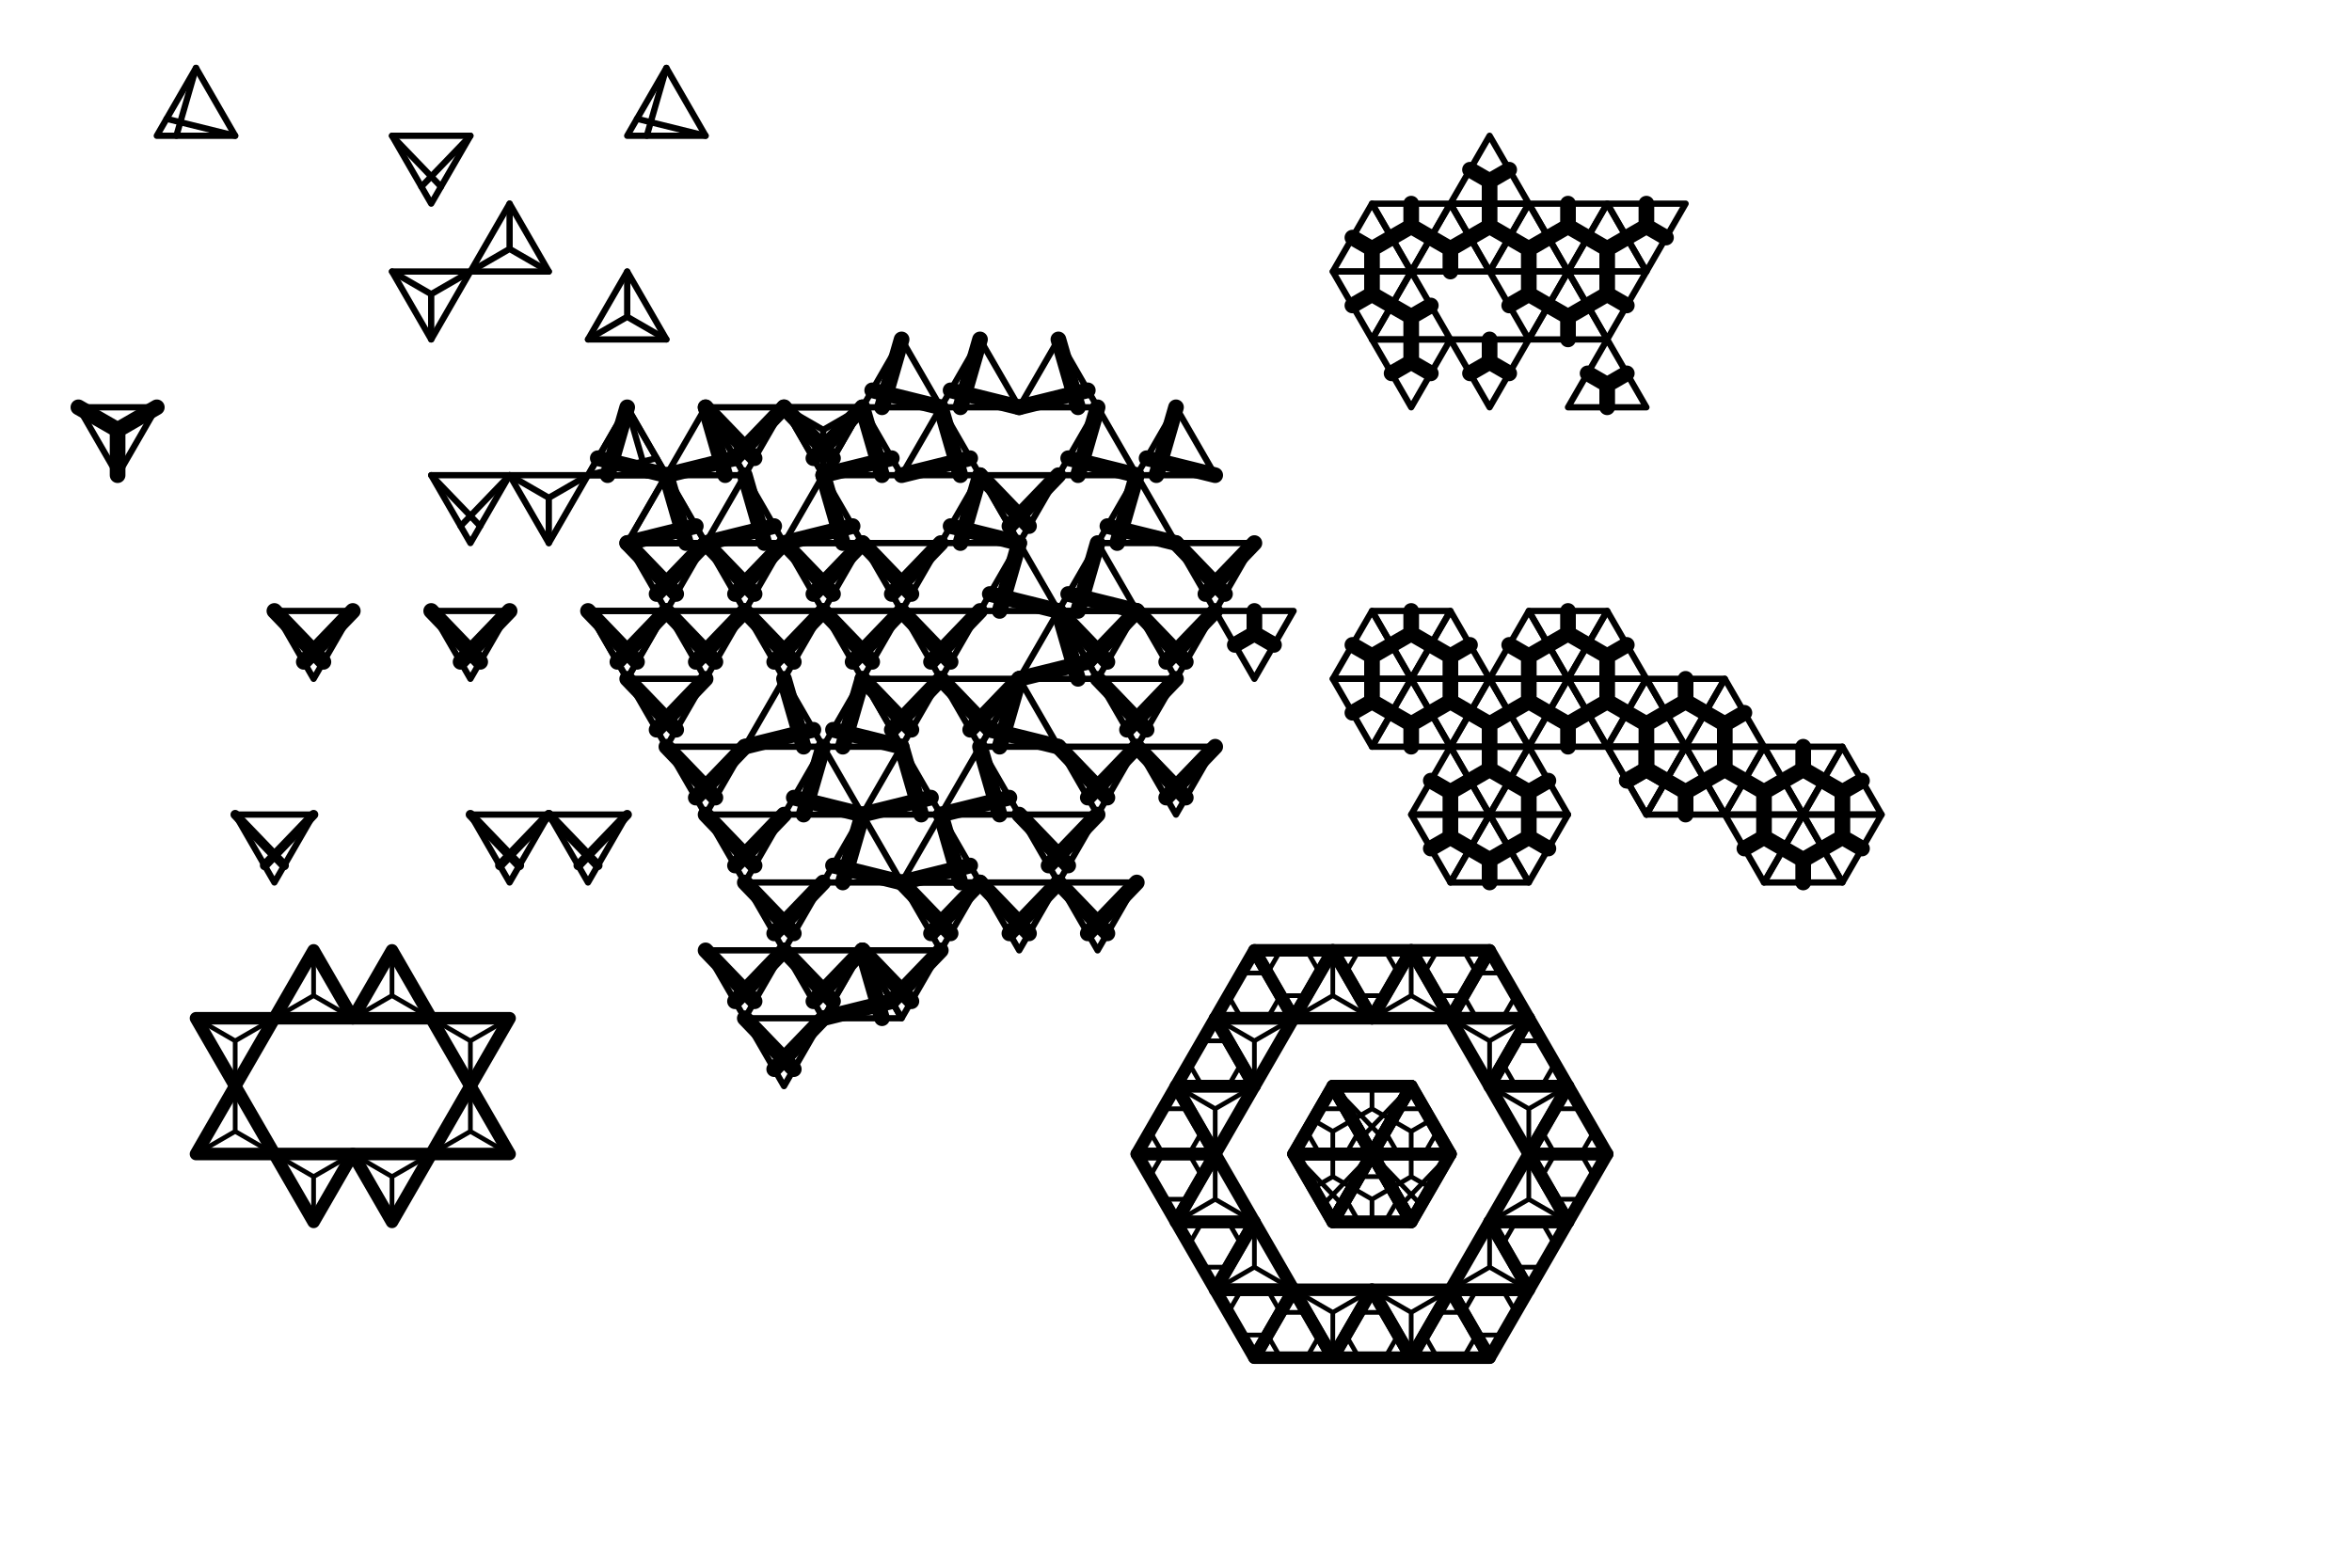 <svg xmlns="http://www.w3.org/2000/svg" version="1.1" xmlns:xlink="http://www.w3.org/1999/xlink" xmlns:svgjs="http://svgjs.com/svgjs" width="1500" height="1000" class="svg_pane" data-attrTriangle="{&quot;fill&quot;:&quot;none&quot;,&quot;stroke&quot;:&quot;black&quot;,&quot;stroke-width&quot;:8,&quot;stroke-linecap&quot;:&quot;round&quot;,&quot;stroke-linejoin&quot;:&quot;round&quot;}" data-attrPattern="{&quot;fill&quot;:&quot;none&quot;,&quot;stroke&quot;:&quot;black&quot;,&quot;stroke-width&quot;:3,&quot;stroke-linecap&quot;:&quot;round&quot;,&quot;stroke-linejoin&quot;:&quot;round&quot;}"><polyline points="250,173.205 300,173.205 275,216.506 250,173.205" fill="none" stroke="black" stroke-width="4" stroke-linecap="round" stroke-linejoin="round"></polyline><polyline points="250,173.205 275,187.639 300,173.205 275,187.639 275,216.506" fill="none" stroke="black" stroke-width="4" stroke-linecap="round" stroke-linejoin="round"></polyline><polyline points="500,259.808 550,259.808 525,303.109 500,259.808" fill="none" stroke="black" stroke-width="4" stroke-linecap="round" stroke-linejoin="round"></polyline><polyline points="500,259.808 525,274.241 550,259.808 525,274.241 525,303.109" fill="none" stroke="black" stroke-width="4" stroke-linecap="round" stroke-linejoin="round"></polyline><polyline points="325,129.904 350,173.205 300,173.205 325,129.904" fill="none" stroke="black" stroke-width="4" stroke-linecap="round" stroke-linejoin="round"></polyline><polyline points="325,129.904 325,158.771 350,173.205 325,158.771 300,173.205" fill="none" stroke="black" stroke-width="4" stroke-linecap="round" stroke-linejoin="round"></polyline><polyline points="400,173.205 425,216.506 375,216.506 400,173.205" fill="none" stroke="black" stroke-width="4" stroke-linecap="round" stroke-linejoin="round"></polyline><polyline points="400,173.205 400,202.073 425,216.506 400,202.073 375,216.506" fill="none" stroke="black" stroke-width="4" stroke-linecap="round" stroke-linejoin="round"></polyline><polyline points="325,303.109 375,303.109 350,346.41 325,303.109" fill="none" stroke="black" stroke-width="4" stroke-linecap="round" stroke-linejoin="round"></polyline><polyline points="325,303.109 350,317.543 375,303.109 350,317.543 350,346.41" fill="none" stroke="black" stroke-width="4" stroke-linecap="round" stroke-linejoin="round"></polyline><polyline points="125,43.301 150,86.603 100,86.603 125,43.301" fill="none" stroke="black" stroke-width="4" stroke-linecap="round" stroke-linejoin="round"></polyline><line x1="125" y1="43.301" x2="112.5" y2="86.603" fill="none" stroke="black" stroke-width="4" stroke-linecap="round" stroke-linejoin="round"></line><line x1="150" y1="86.603" x2="106.25" y2="75.777" fill="none" stroke="black" stroke-width="4" stroke-linecap="round" stroke-linejoin="round"></line><polyline points="250,86.603 300,86.603 275,129.904 250,86.603" fill="none" stroke="black" stroke-width="4" stroke-linecap="round" stroke-linejoin="round"></polyline><line x1="250" y1="86.603" x2="281.25" y2="119.078" fill="none" stroke="black" stroke-width="4" stroke-linecap="round" stroke-linejoin="round"></line><line x1="300" y1="86.603" x2="268.75" y2="119.078" fill="none" stroke="black" stroke-width="4" stroke-linecap="round" stroke-linejoin="round"></line><polyline points="425,43.301 450,86.603 400,86.603 425,43.301" fill="none" stroke="black" stroke-width="4" stroke-linecap="round" stroke-linejoin="round"></polyline><line x1="425" y1="43.301" x2="412.5" y2="86.603" fill="none" stroke="black" stroke-width="4" stroke-linecap="round" stroke-linejoin="round"></line><line x1="450" y1="86.603" x2="406.25" y2="75.777" fill="none" stroke="black" stroke-width="4" stroke-linecap="round" stroke-linejoin="round"></line><polyline points="275,303.109 325,303.109 300,346.41 275,303.109" fill="none" stroke="black" stroke-width="4" stroke-linecap="round" stroke-linejoin="round"></polyline><line x1="275" y1="303.109" x2="306.25" y2="335.585" fill="none" stroke="black" stroke-width="4" stroke-linecap="round" stroke-linejoin="round"></line><line x1="325" y1="303.109" x2="293.75" y2="335.585" fill="none" stroke="black" stroke-width="4" stroke-linecap="round" stroke-linejoin="round"></line><polyline points="375,389.711 425,389.711 400,433.013 375,389.711" fill="none" stroke="black" stroke-width="4" stroke-linecap="round" stroke-linejoin="round"></polyline><line x1="375" y1="389.711" x2="406.25" y2="422.187" fill="none" stroke="black" stroke-width="4" stroke-linecap="round" stroke-linejoin="round"></line><line x1="425" y1="389.711" x2="393.75" y2="422.187" fill="none" stroke="black" stroke-width="4" stroke-linecap="round" stroke-linejoin="round"></line><polyline points="425,303.109 400,346.41 450,346.41 425,303.109" fill="none" stroke="black" stroke-width="4" stroke-linecap="round" stroke-linejoin="round"></polyline><line x1="425" y1="303.109" x2="437.5" y2="346.41" fill="none" stroke="black" stroke-width="4" stroke-linecap="round" stroke-linejoin="round"></line><line x1="400" y1="346.41" x2="443.75" y2="335.585" fill="none" stroke="black" stroke-width="4" stroke-linecap="round" stroke-linejoin="round"></line><polyline points="400,259.808 375,303.109 425,303.109 400,259.808" fill="none" stroke="black" stroke-width="4" stroke-linecap="round" stroke-linejoin="round"></polyline><line x1="400" y1="259.808" x2="412.5" y2="303.109" fill="none" stroke="black" stroke-width="4" stroke-linecap="round" stroke-linejoin="round"></line><line x1="375" y1="303.109" x2="418.75" y2="292.284" fill="none" stroke="black" stroke-width="4" stroke-linecap="round" stroke-linejoin="round"></line><polyline points="150,519.615 200,519.615 175,562.917 150,519.615" fill="none" stroke="black" stroke-width="4" stroke-linecap="round" stroke-linejoin="round"></polyline><line x1="150" y1="519.615" x2="181.25" y2="552.091" fill="none" stroke="black" stroke-width="6" stroke-linecap="round" stroke-linejoin="round"></line><line x1="200" y1="519.615" x2="168.75" y2="552.091" fill="none" stroke="black" stroke-width="6" stroke-linecap="round" stroke-linejoin="round"></line><polyline points="300,519.615 350,519.615 325,562.917 300,519.615" fill="none" stroke="black" stroke-width="4" stroke-linecap="round" stroke-linejoin="round"></polyline><line x1="300" y1="519.615" x2="331.25" y2="552.091" fill="none" stroke="black" stroke-width="6" stroke-linecap="round" stroke-linejoin="round"></line><line x1="350" y1="519.615" x2="318.75" y2="552.091" fill="none" stroke="black" stroke-width="6" stroke-linecap="round" stroke-linejoin="round"></line><polyline points="350,519.615 400,519.615 375,562.917 350,519.615" fill="none" stroke="black" stroke-width="4" stroke-linecap="round" stroke-linejoin="round"></polyline><line x1="350" y1="519.615" x2="381.25" y2="552.091" fill="none" stroke="black" stroke-width="6" stroke-linecap="round" stroke-linejoin="round"></line><line x1="400" y1="519.615" x2="368.75" y2="552.091" fill="none" stroke="black" stroke-width="6" stroke-linecap="round" stroke-linejoin="round"></line><polyline points="175,389.711 225,389.711 200,433.013 175,389.711" fill="none" stroke="black" stroke-width="4" stroke-linecap="round" stroke-linejoin="round"></polyline><line x1="175" y1="389.711" x2="206.25" y2="422.187" fill="none" stroke="black" stroke-width="10" stroke-linecap="round" stroke-linejoin="round"></line><line x1="225" y1="389.711" x2="193.75" y2="422.187" fill="none" stroke="black" stroke-width="10" stroke-linecap="round" stroke-linejoin="round"></line><polyline points="425,476.314 475,476.314 450,519.615 425,476.314" fill="none" stroke="black" stroke-width="4" stroke-linecap="round" stroke-linejoin="round"></polyline><line x1="425" y1="476.314" x2="456.25" y2="508.79" fill="none" stroke="black" stroke-width="10" stroke-linecap="round" stroke-linejoin="round"></line><line x1="475" y1="476.314" x2="443.75" y2="508.79" fill="none" stroke="black" stroke-width="10" stroke-linecap="round" stroke-linejoin="round"></line><polyline points="725,476.314 775,476.314 750,519.615 725,476.314" fill="none" stroke="black" stroke-width="4" stroke-linecap="round" stroke-linejoin="round"></polyline><line x1="725" y1="476.314" x2="756.25" y2="508.79" fill="none" stroke="black" stroke-width="10" stroke-linecap="round" stroke-linejoin="round"></line><line x1="775" y1="476.314" x2="743.75" y2="508.79" fill="none" stroke="black" stroke-width="10" stroke-linecap="round" stroke-linejoin="round"></line><polyline points="500,433.013 475,476.314 525,476.314 500,433.013" fill="none" stroke="black" stroke-width="4" stroke-linecap="round" stroke-linejoin="round"></polyline><line x1="500" y1="433.013" x2="512.5" y2="476.314" fill="none" stroke="black" stroke-width="10" stroke-linecap="round" stroke-linejoin="round"></line><line x1="475" y1="476.314" x2="518.75" y2="465.489" fill="none" stroke="black" stroke-width="10" stroke-linecap="round" stroke-linejoin="round"></line><polyline points="400,433.013 450,433.013 425,476.314 400,433.013" fill="none" stroke="black" stroke-width="4" stroke-linecap="round" stroke-linejoin="round"></polyline><line x1="400" y1="433.013" x2="431.25" y2="465.489" fill="none" stroke="black" stroke-width="10" stroke-linecap="round" stroke-linejoin="round"></line><line x1="450" y1="433.013" x2="418.75" y2="465.489" fill="none" stroke="black" stroke-width="10" stroke-linecap="round" stroke-linejoin="round"></line><polyline points="425,389.711 475,389.711 450,433.013 425,389.711" fill="none" stroke="black" stroke-width="4" stroke-linecap="round" stroke-linejoin="round"></polyline><line x1="425" y1="389.711" x2="456.25" y2="422.187" fill="none" stroke="black" stroke-width="10" stroke-linecap="round" stroke-linejoin="round"></line><line x1="475" y1="389.711" x2="443.75" y2="422.187" fill="none" stroke="black" stroke-width="10" stroke-linecap="round" stroke-linejoin="round"></line><polyline points="475,389.711 525,389.711 500,433.013 475,389.711" fill="none" stroke="black" stroke-width="4" stroke-linecap="round" stroke-linejoin="round"></polyline><line x1="475" y1="389.711" x2="506.25" y2="422.187" fill="none" stroke="black" stroke-width="10" stroke-linecap="round" stroke-linejoin="round"></line><line x1="525" y1="389.711" x2="493.75" y2="422.187" fill="none" stroke="black" stroke-width="10" stroke-linecap="round" stroke-linejoin="round"></line><polyline points="525,389.711 575,389.711 550,433.013 525,389.711" fill="none" stroke="black" stroke-width="4" stroke-linecap="round" stroke-linejoin="round"></polyline><line x1="525" y1="389.711" x2="556.25" y2="422.187" fill="none" stroke="black" stroke-width="10" stroke-linecap="round" stroke-linejoin="round"></line><line x1="575" y1="389.711" x2="543.75" y2="422.187" fill="none" stroke="black" stroke-width="10" stroke-linecap="round" stroke-linejoin="round"></line><polyline points="550,433.013 575,476.314 525,476.314 550,433.013" fill="none" stroke="black" stroke-width="4" stroke-linecap="round" stroke-linejoin="round"></polyline><line x1="550" y1="433.013" x2="537.5" y2="476.314" fill="none" stroke="black" stroke-width="10" stroke-linecap="round" stroke-linejoin="round"></line><line x1="575" y1="476.314" x2="531.25" y2="465.489" fill="none" stroke="black" stroke-width="10" stroke-linecap="round" stroke-linejoin="round"></line><polyline points="525,476.314 550,519.615 500,519.615 525,476.314" fill="none" stroke="black" stroke-width="4" stroke-linecap="round" stroke-linejoin="round"></polyline><line x1="525" y1="476.314" x2="512.5" y2="519.615" fill="none" stroke="black" stroke-width="10" stroke-linecap="round" stroke-linejoin="round"></line><line x1="550" y1="519.615" x2="506.25" y2="508.79" fill="none" stroke="black" stroke-width="10" stroke-linecap="round" stroke-linejoin="round"></line><polyline points="450,519.615 500,519.615 475,562.917 450,519.615" fill="none" stroke="black" stroke-width="4" stroke-linecap="round" stroke-linejoin="round"></polyline><line x1="450" y1="519.615" x2="481.25" y2="552.091" fill="none" stroke="black" stroke-width="10" stroke-linecap="round" stroke-linejoin="round"></line><line x1="500" y1="519.615" x2="468.75" y2="552.091" fill="none" stroke="black" stroke-width="10" stroke-linecap="round" stroke-linejoin="round"></line><polyline points="625,476.314 600,519.615 650,519.615 625,476.314" fill="none" stroke="black" stroke-width="4" stroke-linecap="round" stroke-linejoin="round"></polyline><line x1="625" y1="476.314" x2="637.5" y2="519.615" fill="none" stroke="black" stroke-width="10" stroke-linecap="round" stroke-linejoin="round"></line><line x1="600" y1="519.615" x2="643.75" y2="508.79" fill="none" stroke="black" stroke-width="10" stroke-linecap="round" stroke-linejoin="round"></line><polyline points="575,476.314 550,519.615 600,519.615 575,476.314" fill="none" stroke="black" stroke-width="4" stroke-linecap="round" stroke-linejoin="round"></polyline><line x1="575" y1="476.314" x2="587.5" y2="519.615" fill="none" stroke="black" stroke-width="10" stroke-linecap="round" stroke-linejoin="round"></line><line x1="550" y1="519.615" x2="593.75" y2="508.79" fill="none" stroke="black" stroke-width="10" stroke-linecap="round" stroke-linejoin="round"></line><polyline points="550,433.013 600,433.013 575,476.314 550,433.013" fill="none" stroke="black" stroke-width="4" stroke-linecap="round" stroke-linejoin="round"></polyline><line x1="550" y1="433.013" x2="581.25" y2="465.489" fill="none" stroke="black" stroke-width="10" stroke-linecap="round" stroke-linejoin="round"></line><line x1="600" y1="433.013" x2="568.75" y2="465.489" fill="none" stroke="black" stroke-width="10" stroke-linecap="round" stroke-linejoin="round"></line><polyline points="575,389.711 625,389.711 600,433.013 575,389.711" fill="none" stroke="black" stroke-width="4" stroke-linecap="round" stroke-linejoin="round"></polyline><line x1="575" y1="389.711" x2="606.25" y2="422.187" fill="none" stroke="black" stroke-width="10" stroke-linecap="round" stroke-linejoin="round"></line><line x1="625" y1="389.711" x2="593.75" y2="422.187" fill="none" stroke="black" stroke-width="10" stroke-linecap="round" stroke-linejoin="round"></line><polyline points="550,346.41 600,346.41 575,389.711 550,346.41" fill="none" stroke="black" stroke-width="4" stroke-linecap="round" stroke-linejoin="round"></polyline><line x1="550" y1="346.41" x2="581.25" y2="378.886" fill="none" stroke="black" stroke-width="10" stroke-linecap="round" stroke-linejoin="round"></line><line x1="600" y1="346.41" x2="568.75" y2="378.886" fill="none" stroke="black" stroke-width="10" stroke-linecap="round" stroke-linejoin="round"></line><polyline points="500,346.41 550,346.41 525,389.711 500,346.41" fill="none" stroke="black" stroke-width="4" stroke-linecap="round" stroke-linejoin="round"></polyline><line x1="500" y1="346.41" x2="531.25" y2="378.886" fill="none" stroke="black" stroke-width="10" stroke-linecap="round" stroke-linejoin="round"></line><line x1="550" y1="346.41" x2="518.75" y2="378.886" fill="none" stroke="black" stroke-width="10" stroke-linecap="round" stroke-linejoin="round"></line><polyline points="450,346.41 500,346.41 475,389.711 450,346.41" fill="none" stroke="black" stroke-width="4" stroke-linecap="round" stroke-linejoin="round"></polyline><line x1="450" y1="346.41" x2="481.25" y2="378.886" fill="none" stroke="black" stroke-width="10" stroke-linecap="round" stroke-linejoin="round"></line><line x1="500" y1="346.41" x2="468.75" y2="378.886" fill="none" stroke="black" stroke-width="10" stroke-linecap="round" stroke-linejoin="round"></line><polyline points="275,389.711 325,389.711 300,433.013 275,389.711" fill="none" stroke="black" stroke-width="4" stroke-linecap="round" stroke-linejoin="round"></polyline><line x1="275" y1="389.711" x2="306.25" y2="422.187" fill="none" stroke="black" stroke-width="10" stroke-linecap="round" stroke-linejoin="round"></line><line x1="325" y1="389.711" x2="293.75" y2="422.187" fill="none" stroke="black" stroke-width="10" stroke-linecap="round" stroke-linejoin="round"></line><polyline points="375,389.711 425,389.711 400,433.013 375,389.711" fill="none" stroke="black" stroke-width="4" stroke-linecap="round" stroke-linejoin="round"></polyline><line x1="375" y1="389.711" x2="406.25" y2="422.187" fill="none" stroke="black" stroke-width="10" stroke-linecap="round" stroke-linejoin="round"></line><line x1="425" y1="389.711" x2="393.75" y2="422.187" fill="none" stroke="black" stroke-width="10" stroke-linecap="round" stroke-linejoin="round"></line><polyline points="400,346.41 450,346.41 425,389.711 400,346.41" fill="none" stroke="black" stroke-width="4" stroke-linecap="round" stroke-linejoin="round"></polyline><line x1="400" y1="346.41" x2="431.25" y2="378.886" fill="none" stroke="black" stroke-width="10" stroke-linecap="round" stroke-linejoin="round"></line><line x1="450" y1="346.41" x2="418.75" y2="378.886" fill="none" stroke="black" stroke-width="10" stroke-linecap="round" stroke-linejoin="round"></line><polyline points="425,303.109 400,346.41 450,346.41 425,303.109" fill="none" stroke="black" stroke-width="4" stroke-linecap="round" stroke-linejoin="round"></polyline><line x1="425" y1="303.109" x2="437.5" y2="346.41" fill="none" stroke="black" stroke-width="10" stroke-linecap="round" stroke-linejoin="round"></line><line x1="400" y1="346.41" x2="443.75" y2="335.585" fill="none" stroke="black" stroke-width="10" stroke-linecap="round" stroke-linejoin="round"></line><polyline points="475,303.109 450,346.41 500,346.41 475,303.109" fill="none" stroke="black" stroke-width="4" stroke-linecap="round" stroke-linejoin="round"></polyline><line x1="475" y1="303.109" x2="487.5" y2="346.41" fill="none" stroke="black" stroke-width="10" stroke-linecap="round" stroke-linejoin="round"></line><line x1="450" y1="346.41" x2="493.75" y2="335.585" fill="none" stroke="black" stroke-width="10" stroke-linecap="round" stroke-linejoin="round"></line><polyline points="525,303.109 500,346.41 550,346.41 525,303.109" fill="none" stroke="black" stroke-width="4" stroke-linecap="round" stroke-linejoin="round"></polyline><line x1="525" y1="303.109" x2="537.5" y2="346.41" fill="none" stroke="black" stroke-width="10" stroke-linecap="round" stroke-linejoin="round"></line><line x1="500" y1="346.41" x2="543.75" y2="335.585" fill="none" stroke="black" stroke-width="10" stroke-linecap="round" stroke-linejoin="round"></line><polyline points="600,259.808 575,303.109 625,303.109 600,259.808" fill="none" stroke="black" stroke-width="4" stroke-linecap="round" stroke-linejoin="round"></polyline><line x1="600" y1="259.808" x2="612.5" y2="303.109" fill="none" stroke="black" stroke-width="10" stroke-linecap="round" stroke-linejoin="round"></line><line x1="575" y1="303.109" x2="618.75" y2="292.284" fill="none" stroke="black" stroke-width="10" stroke-linecap="round" stroke-linejoin="round"></line><polyline points="550,259.808 525,303.109 575,303.109 550,259.808" fill="none" stroke="black" stroke-width="4" stroke-linecap="round" stroke-linejoin="round"></polyline><line x1="550" y1="259.808" x2="562.5" y2="303.109" fill="none" stroke="black" stroke-width="10" stroke-linecap="round" stroke-linejoin="round"></line><line x1="525" y1="303.109" x2="568.75" y2="292.284" fill="none" stroke="black" stroke-width="10" stroke-linecap="round" stroke-linejoin="round"></line><polyline points="500,259.808 550,259.808 525,303.109 500,259.808" fill="none" stroke="black" stroke-width="4" stroke-linecap="round" stroke-linejoin="round"></polyline><line x1="500" y1="259.808" x2="531.25" y2="292.284" fill="none" stroke="black" stroke-width="10" stroke-linecap="round" stroke-linejoin="round"></line><line x1="550" y1="259.808" x2="518.75" y2="292.284" fill="none" stroke="black" stroke-width="10" stroke-linecap="round" stroke-linejoin="round"></line><polyline points="625,303.109 675,303.109 650,346.41 625,303.109" fill="none" stroke="black" stroke-width="4" stroke-linecap="round" stroke-linejoin="round"></polyline><line x1="625" y1="303.109" x2="656.25" y2="335.585" fill="none" stroke="black" stroke-width="10" stroke-linecap="round" stroke-linejoin="round"></line><line x1="675" y1="303.109" x2="643.75" y2="335.585" fill="none" stroke="black" stroke-width="10" stroke-linecap="round" stroke-linejoin="round"></line><polyline points="625,303.109 650,346.41 600,346.41 625,303.109" fill="none" stroke="black" stroke-width="4" stroke-linecap="round" stroke-linejoin="round"></polyline><line x1="625" y1="303.109" x2="612.5" y2="346.41" fill="none" stroke="black" stroke-width="10" stroke-linecap="round" stroke-linejoin="round"></line><line x1="650" y1="346.41" x2="606.25" y2="335.585" fill="none" stroke="black" stroke-width="10" stroke-linecap="round" stroke-linejoin="round"></line><polyline points="650,346.41 675,389.711 625,389.711 650,346.41" fill="none" stroke="black" stroke-width="4" stroke-linecap="round" stroke-linejoin="round"></polyline><line x1="650" y1="346.41" x2="637.5" y2="389.711" fill="none" stroke="black" stroke-width="10" stroke-linecap="round" stroke-linejoin="round"></line><line x1="675" y1="389.711" x2="631.25" y2="378.886" fill="none" stroke="black" stroke-width="10" stroke-linecap="round" stroke-linejoin="round"></line><polyline points="700,346.41 725,389.711 675,389.711 700,346.41" fill="none" stroke="black" stroke-width="4" stroke-linecap="round" stroke-linejoin="round"></polyline><line x1="700" y1="346.41" x2="687.5" y2="389.711" fill="none" stroke="black" stroke-width="10" stroke-linecap="round" stroke-linejoin="round"></line><line x1="725" y1="389.711" x2="681.25" y2="378.886" fill="none" stroke="black" stroke-width="10" stroke-linecap="round" stroke-linejoin="round"></line><polyline points="675,389.711 725,389.711 700,433.013 675,389.711" fill="none" stroke="black" stroke-width="4" stroke-linecap="round" stroke-linejoin="round"></polyline><line x1="675" y1="389.711" x2="706.25" y2="422.187" fill="none" stroke="black" stroke-width="10" stroke-linecap="round" stroke-linejoin="round"></line><line x1="725" y1="389.711" x2="693.75" y2="422.187" fill="none" stroke="black" stroke-width="10" stroke-linecap="round" stroke-linejoin="round"></line><polyline points="675,389.711 650,433.013 700,433.013 675,389.711" fill="none" stroke="black" stroke-width="4" stroke-linecap="round" stroke-linejoin="round"></polyline><line x1="675" y1="389.711" x2="687.5" y2="433.013" fill="none" stroke="black" stroke-width="10" stroke-linecap="round" stroke-linejoin="round"></line><line x1="650" y1="433.013" x2="693.75" y2="422.187" fill="none" stroke="black" stroke-width="10" stroke-linecap="round" stroke-linejoin="round"></line><polyline points="600,433.013 650,433.013 625,476.314 600,433.013" fill="none" stroke="black" stroke-width="4" stroke-linecap="round" stroke-linejoin="round"></polyline><line x1="600" y1="433.013" x2="631.25" y2="465.489" fill="none" stroke="black" stroke-width="10" stroke-linecap="round" stroke-linejoin="round"></line><line x1="650" y1="433.013" x2="618.75" y2="465.489" fill="none" stroke="black" stroke-width="10" stroke-linecap="round" stroke-linejoin="round"></line><polyline points="650,433.013 675,476.314 625,476.314 650,433.013" fill="none" stroke="black" stroke-width="4" stroke-linecap="round" stroke-linejoin="round"></polyline><line x1="650" y1="433.013" x2="637.5" y2="476.314" fill="none" stroke="black" stroke-width="10" stroke-linecap="round" stroke-linejoin="round"></line><line x1="675" y1="476.314" x2="631.25" y2="465.489" fill="none" stroke="black" stroke-width="10" stroke-linecap="round" stroke-linejoin="round"></line><polyline points="675,476.314 725,476.314 700,519.615 675,476.314" fill="none" stroke="black" stroke-width="4" stroke-linecap="round" stroke-linejoin="round"></polyline><line x1="675" y1="476.314" x2="706.25" y2="508.79" fill="none" stroke="black" stroke-width="10" stroke-linecap="round" stroke-linejoin="round"></line><line x1="725" y1="476.314" x2="693.75" y2="508.79" fill="none" stroke="black" stroke-width="10" stroke-linecap="round" stroke-linejoin="round"></line><polyline points="650,519.615 700,519.615 675,562.917 650,519.615" fill="none" stroke="black" stroke-width="4" stroke-linecap="round" stroke-linejoin="round"></polyline><line x1="650" y1="519.615" x2="681.25" y2="552.091" fill="none" stroke="black" stroke-width="10" stroke-linecap="round" stroke-linejoin="round"></line><line x1="700" y1="519.615" x2="668.75" y2="552.091" fill="none" stroke="black" stroke-width="10" stroke-linecap="round" stroke-linejoin="round"></line><polyline points="700,433.013 750,433.013 725,476.314 700,433.013" fill="none" stroke="black" stroke-width="4" stroke-linecap="round" stroke-linejoin="round"></polyline><line x1="700" y1="433.013" x2="731.25" y2="465.489" fill="none" stroke="black" stroke-width="10" stroke-linecap="round" stroke-linejoin="round"></line><line x1="750" y1="433.013" x2="718.75" y2="465.489" fill="none" stroke="black" stroke-width="10" stroke-linecap="round" stroke-linejoin="round"></line><polyline points="725,389.711 775,389.711 750,433.013 725,389.711" fill="none" stroke="black" stroke-width="4" stroke-linecap="round" stroke-linejoin="round"></polyline><line x1="725" y1="389.711" x2="756.25" y2="422.187" fill="none" stroke="black" stroke-width="10" stroke-linecap="round" stroke-linejoin="round"></line><line x1="775" y1="389.711" x2="743.75" y2="422.187" fill="none" stroke="black" stroke-width="10" stroke-linecap="round" stroke-linejoin="round"></line><polyline points="725,303.109 750,346.41 700,346.41 725,303.109" fill="none" stroke="black" stroke-width="4" stroke-linecap="round" stroke-linejoin="round"></polyline><line x1="725" y1="303.109" x2="712.5" y2="346.41" fill="none" stroke="black" stroke-width="10" stroke-linecap="round" stroke-linejoin="round"></line><line x1="750" y1="346.41" x2="706.25" y2="335.585" fill="none" stroke="black" stroke-width="10" stroke-linecap="round" stroke-linejoin="round"></line><polyline points="750,346.41 800,346.41 775,389.711 750,346.41" fill="none" stroke="black" stroke-width="4" stroke-linecap="round" stroke-linejoin="round"></polyline><line x1="750" y1="346.41" x2="781.25" y2="378.886" fill="none" stroke="black" stroke-width="10" stroke-linecap="round" stroke-linejoin="round"></line><line x1="800" y1="346.41" x2="768.75" y2="378.886" fill="none" stroke="black" stroke-width="10" stroke-linecap="round" stroke-linejoin="round"></line><polyline points="750,259.808 775,303.109 725,303.109 750,259.808" fill="none" stroke="black" stroke-width="4" stroke-linecap="round" stroke-linejoin="round"></polyline><line x1="750" y1="259.808" x2="737.5" y2="303.109" fill="none" stroke="black" stroke-width="10" stroke-linecap="round" stroke-linejoin="round"></line><line x1="775" y1="303.109" x2="731.25" y2="292.284" fill="none" stroke="black" stroke-width="10" stroke-linecap="round" stroke-linejoin="round"></line><polyline points="700,259.808 725,303.109 675,303.109 700,259.808" fill="none" stroke="black" stroke-width="4" stroke-linecap="round" stroke-linejoin="round"></polyline><line x1="700" y1="259.808" x2="687.5" y2="303.109" fill="none" stroke="black" stroke-width="10" stroke-linecap="round" stroke-linejoin="round"></line><line x1="725" y1="303.109" x2="681.25" y2="292.284" fill="none" stroke="black" stroke-width="10" stroke-linecap="round" stroke-linejoin="round"></line><polyline points="625,216.506 650,259.808 600,259.808 625,216.506" fill="none" stroke="black" stroke-width="4" stroke-linecap="round" stroke-linejoin="round"></polyline><line x1="625" y1="216.506" x2="612.5" y2="259.808" fill="none" stroke="black" stroke-width="10" stroke-linecap="round" stroke-linejoin="round"></line><line x1="650" y1="259.808" x2="606.25" y2="248.982" fill="none" stroke="black" stroke-width="10" stroke-linecap="round" stroke-linejoin="round"></line><polyline points="675,216.506 650,259.808 700,259.808 675,216.506" fill="none" stroke="black" stroke-width="4" stroke-linecap="round" stroke-linejoin="round"></polyline><line x1="675" y1="216.506" x2="687.5" y2="259.808" fill="none" stroke="black" stroke-width="10" stroke-linecap="round" stroke-linejoin="round"></line><line x1="650" y1="259.808" x2="693.75" y2="248.982" fill="none" stroke="black" stroke-width="10" stroke-linecap="round" stroke-linejoin="round"></line><polyline points="575,216.506 600,259.808 550,259.808 575,216.506" fill="none" stroke="black" stroke-width="4" stroke-linecap="round" stroke-linejoin="round"></polyline><line x1="575" y1="216.506" x2="562.5" y2="259.808" fill="none" stroke="black" stroke-width="10" stroke-linecap="round" stroke-linejoin="round"></line><line x1="600" y1="259.808" x2="556.25" y2="248.982" fill="none" stroke="black" stroke-width="10" stroke-linecap="round" stroke-linejoin="round"></line><polyline points="450,259.808 500,259.808 475,303.109 450,259.808" fill="none" stroke="black" stroke-width="4" stroke-linecap="round" stroke-linejoin="round"></polyline><line x1="450" y1="259.808" x2="481.25" y2="292.284" fill="none" stroke="black" stroke-width="10" stroke-linecap="round" stroke-linejoin="round"></line><line x1="500" y1="259.808" x2="468.75" y2="292.284" fill="none" stroke="black" stroke-width="10" stroke-linecap="round" stroke-linejoin="round"></line><polyline points="400,259.808 425,303.109 375,303.109 400,259.808" fill="none" stroke="black" stroke-width="4" stroke-linecap="round" stroke-linejoin="round"></polyline><line x1="400" y1="259.808" x2="387.5" y2="303.109" fill="none" stroke="black" stroke-width="10" stroke-linecap="round" stroke-linejoin="round"></line><line x1="425" y1="303.109" x2="381.25" y2="292.284" fill="none" stroke="black" stroke-width="10" stroke-linecap="round" stroke-linejoin="round"></line><polyline points="450,259.808 425,303.109 475,303.109 450,259.808" fill="none" stroke="black" stroke-width="4" stroke-linecap="round" stroke-linejoin="round"></polyline><line x1="450" y1="259.808" x2="462.5" y2="303.109" fill="none" stroke="black" stroke-width="10" stroke-linecap="round" stroke-linejoin="round"></line><line x1="425" y1="303.109" x2="468.75" y2="292.284" fill="none" stroke="black" stroke-width="10" stroke-linecap="round" stroke-linejoin="round"></line><polyline points="550,519.615 575,562.917 525,562.917 550,519.615" fill="none" stroke="black" stroke-width="4" stroke-linecap="round" stroke-linejoin="round"></polyline><line x1="550" y1="519.615" x2="537.5" y2="562.917" fill="none" stroke="black" stroke-width="10" stroke-linecap="round" stroke-linejoin="round"></line><line x1="575" y1="562.917" x2="531.25" y2="552.091" fill="none" stroke="black" stroke-width="10" stroke-linecap="round" stroke-linejoin="round"></line><polyline points="600,519.615 575,562.917 625,562.917 600,519.615" fill="none" stroke="black" stroke-width="4" stroke-linecap="round" stroke-linejoin="round"></polyline><line x1="600" y1="519.615" x2="612.5" y2="562.917" fill="none" stroke="black" stroke-width="10" stroke-linecap="round" stroke-linejoin="round"></line><line x1="575" y1="562.917" x2="618.75" y2="552.091" fill="none" stroke="black" stroke-width="10" stroke-linecap="round" stroke-linejoin="round"></line><polyline points="475,562.917 525,562.917 500,606.218 475,562.917" fill="none" stroke="black" stroke-width="4" stroke-linecap="round" stroke-linejoin="round"></polyline><line x1="475" y1="562.917" x2="506.25" y2="595.392" fill="none" stroke="black" stroke-width="10" stroke-linecap="round" stroke-linejoin="round"></line><line x1="525" y1="562.917" x2="493.75" y2="595.392" fill="none" stroke="black" stroke-width="10" stroke-linecap="round" stroke-linejoin="round"></line><polyline points="625,562.917 675,562.917 650,606.218 625,562.917" fill="none" stroke="black" stroke-width="4" stroke-linecap="round" stroke-linejoin="round"></polyline><line x1="625" y1="562.917" x2="656.25" y2="595.392" fill="none" stroke="black" stroke-width="10" stroke-linecap="round" stroke-linejoin="round"></line><line x1="675" y1="562.917" x2="643.75" y2="595.392" fill="none" stroke="black" stroke-width="10" stroke-linecap="round" stroke-linejoin="round"></line><polyline points="575,562.917 625,562.917 600,606.218 575,562.917" fill="none" stroke="black" stroke-width="4" stroke-linecap="round" stroke-linejoin="round"></polyline><line x1="575" y1="562.917" x2="606.25" y2="595.392" fill="none" stroke="black" stroke-width="10" stroke-linecap="round" stroke-linejoin="round"></line><line x1="625" y1="562.917" x2="593.75" y2="595.392" fill="none" stroke="black" stroke-width="10" stroke-linecap="round" stroke-linejoin="round"></line><polyline points="550,606.218 600,606.218 575,649.519 550,606.218" fill="none" stroke="black" stroke-width="4" stroke-linecap="round" stroke-linejoin="round"></polyline><line x1="550" y1="606.218" x2="581.25" y2="638.694" fill="none" stroke="black" stroke-width="10" stroke-linecap="round" stroke-linejoin="round"></line><line x1="600" y1="606.218" x2="568.75" y2="638.694" fill="none" stroke="black" stroke-width="10" stroke-linecap="round" stroke-linejoin="round"></line><polyline points="550,606.218 525,649.519 575,649.519 550,606.218" fill="none" stroke="black" stroke-width="4" stroke-linecap="round" stroke-linejoin="round"></polyline><line x1="550" y1="606.218" x2="562.5" y2="649.519" fill="none" stroke="black" stroke-width="10" stroke-linecap="round" stroke-linejoin="round"></line><line x1="525" y1="649.519" x2="568.75" y2="638.694" fill="none" stroke="black" stroke-width="10" stroke-linecap="round" stroke-linejoin="round"></line><polyline points="475,649.519 525,649.519 500,692.82 475,649.519" fill="none" stroke="black" stroke-width="4" stroke-linecap="round" stroke-linejoin="round"></polyline><line x1="475" y1="649.519" x2="506.25" y2="681.995" fill="none" stroke="black" stroke-width="10" stroke-linecap="round" stroke-linejoin="round"></line><line x1="525" y1="649.519" x2="493.75" y2="681.995" fill="none" stroke="black" stroke-width="10" stroke-linecap="round" stroke-linejoin="round"></line><polyline points="450,606.218 500,606.218 475,649.519 450,606.218" fill="none" stroke="black" stroke-width="4" stroke-linecap="round" stroke-linejoin="round"></polyline><line x1="450" y1="606.218" x2="481.25" y2="638.694" fill="none" stroke="black" stroke-width="10" stroke-linecap="round" stroke-linejoin="round"></line><line x1="500" y1="606.218" x2="468.75" y2="638.694" fill="none" stroke="black" stroke-width="10" stroke-linecap="round" stroke-linejoin="round"></line><polyline points="500,606.218 550,606.218 525,649.519 500,606.218" fill="none" stroke="black" stroke-width="4" stroke-linecap="round" stroke-linejoin="round"></polyline><line x1="500" y1="606.218" x2="531.25" y2="638.694" fill="none" stroke="black" stroke-width="10" stroke-linecap="round" stroke-linejoin="round"></line><line x1="550" y1="606.218" x2="518.75" y2="638.694" fill="none" stroke="black" stroke-width="10" stroke-linecap="round" stroke-linejoin="round"></line><polyline points="675,562.917 725,562.917 700,606.218 675,562.917" fill="none" stroke="black" stroke-width="4" stroke-linecap="round" stroke-linejoin="round"></polyline><line x1="675" y1="562.917" x2="706.25" y2="595.392" fill="none" stroke="black" stroke-width="10" stroke-linecap="round" stroke-linejoin="round"></line><line x1="725" y1="562.917" x2="693.75" y2="595.392" fill="none" stroke="black" stroke-width="10" stroke-linecap="round" stroke-linejoin="round"></line><polyline points="925,129.904 950,173.205 900,173.205 925,129.904" fill="none" stroke="black" stroke-width="4" stroke-linecap="round" stroke-linejoin="round"></polyline><polyline points="937.5,151.554 925,158.771 925,173.205 925,158.771 912.5,151.554" fill="none" stroke="black" stroke-width="10" stroke-linecap="round" stroke-linejoin="round"></polyline><polyline points="975,129.904 950,173.205 1000,173.205 975,129.904" fill="none" stroke="black" stroke-width="4" stroke-linecap="round" stroke-linejoin="round"></polyline><polyline points="962.5,151.554 975,158.771 975,173.205 975,158.771 987.5,151.554" fill="none" stroke="black" stroke-width="10" stroke-linecap="round" stroke-linejoin="round"></polyline><polyline points="925,129.904 975,129.904 950,173.205 925,129.904" fill="none" stroke="black" stroke-width="4" stroke-linecap="round" stroke-linejoin="round"></polyline><polyline points="950,129.904 950,144.338 962.5,151.554 950,144.338 937.5,151.554" fill="none" stroke="black" stroke-width="10" stroke-linecap="round" stroke-linejoin="round"></polyline><polyline points="950,86.603 925,129.904 975,129.904 950,86.603" fill="none" stroke="black" stroke-width="4" stroke-linecap="round" stroke-linejoin="round"></polyline><polyline points="937.5,108.253 950,115.47 950,129.904 950,115.47 962.5,108.253" fill="none" stroke="black" stroke-width="10" stroke-linecap="round" stroke-linejoin="round"></polyline><polyline points="975,129.904 1025,129.904 1000,173.205 975,129.904" fill="none" stroke="black" stroke-width="4" stroke-linecap="round" stroke-linejoin="round"></polyline><polyline points="1000,129.904 1000,144.338 1012.5,151.554 1000,144.338 987.5,151.554" fill="none" stroke="black" stroke-width="10" stroke-linecap="round" stroke-linejoin="round"></polyline><polyline points="1000,173.205 1025,216.506 975,216.506 1000,173.205" fill="none" stroke="black" stroke-width="4" stroke-linecap="round" stroke-linejoin="round"></polyline><polyline points="1012.5,194.856 1000,202.073 1000,216.506 1000,202.073 987.5,194.856" fill="none" stroke="black" stroke-width="10" stroke-linecap="round" stroke-linejoin="round"></polyline><polyline points="950,173.205 1000,173.205 975,216.506 950,173.205" fill="none" stroke="black" stroke-width="4" stroke-linecap="round" stroke-linejoin="round"></polyline><polyline points="975,173.205 975,187.639 987.5,194.856 975,187.639 962.5,194.856" fill="none" stroke="black" stroke-width="10" stroke-linecap="round" stroke-linejoin="round"></polyline><polyline points="925,216.506 975,216.506 950,259.808 925,216.506" fill="none" stroke="black" stroke-width="4" stroke-linecap="round" stroke-linejoin="round"></polyline><polyline points="950,216.506 950,230.94 962.5,238.157 950,230.94 937.5,238.157" fill="none" stroke="black" stroke-width="10" stroke-linecap="round" stroke-linejoin="round"></polyline><polyline points="875,216.506 925,216.506 900,259.808 875,216.506" fill="none" stroke="black" stroke-width="4" stroke-linecap="round" stroke-linejoin="round"></polyline><polyline points="900,216.506 900,230.94 912.5,238.157 900,230.94 887.5,238.157" fill="none" stroke="black" stroke-width="10" stroke-linecap="round" stroke-linejoin="round"></polyline><polyline points="900,173.205 925,216.506 875,216.506 900,173.205" fill="none" stroke="black" stroke-width="4" stroke-linecap="round" stroke-linejoin="round"></polyline><polyline points="912.5,194.856 900,202.073 900,216.506 900,202.073 887.5,194.856" fill="none" stroke="black" stroke-width="10" stroke-linecap="round" stroke-linejoin="round"></polyline><polyline points="875,129.904 850,173.205 900,173.205 875,129.904" fill="none" stroke="black" stroke-width="4" stroke-linecap="round" stroke-linejoin="round"></polyline><polyline points="862.5,151.554 875,158.771 875,173.205 875,158.771 887.5,151.554" fill="none" stroke="black" stroke-width="10" stroke-linecap="round" stroke-linejoin="round"></polyline><polyline points="875,129.904 925,129.904 900,173.205 875,129.904" fill="none" stroke="black" stroke-width="4" stroke-linecap="round" stroke-linejoin="round"></polyline><polyline points="900,129.904 900,144.338 912.5,151.554 900,144.338 887.5,151.554" fill="none" stroke="black" stroke-width="10" stroke-linecap="round" stroke-linejoin="round"></polyline><polyline points="850,173.205 900,173.205 875,216.506 850,173.205" fill="none" stroke="black" stroke-width="4" stroke-linecap="round" stroke-linejoin="round"></polyline><polyline points="875,173.205 875,187.639 887.5,194.856 875,187.639 862.5,194.856" fill="none" stroke="black" stroke-width="10" stroke-linecap="round" stroke-linejoin="round"></polyline><polyline points="1025,129.904 1075,129.904 1050,173.205 1025,129.904" fill="none" stroke="black" stroke-width="4" stroke-linecap="round" stroke-linejoin="round"></polyline><polyline points="1050,129.904 1050,144.338 1062.5,151.554 1050,144.338 1037.5,151.554" fill="none" stroke="black" stroke-width="10" stroke-linecap="round" stroke-linejoin="round"></polyline><polyline points="1025,129.904 1000,173.205 1050,173.205 1025,129.904" fill="none" stroke="black" stroke-width="4" stroke-linecap="round" stroke-linejoin="round"></polyline><polyline points="1012.5,151.554 1025,158.771 1025,173.205 1025,158.771 1037.5,151.554" fill="none" stroke="black" stroke-width="10" stroke-linecap="round" stroke-linejoin="round"></polyline><polyline points="1000,173.205 1050,173.205 1025,216.506 1000,173.205" fill="none" stroke="black" stroke-width="4" stroke-linecap="round" stroke-linejoin="round"></polyline><polyline points="1025,173.205 1025,187.639 1037.5,194.856 1025,187.639 1012.5,194.856" fill="none" stroke="black" stroke-width="10" stroke-linecap="round" stroke-linejoin="round"></polyline><polyline points="1025,216.506 1000,259.808 1050,259.808 1025,216.506" fill="none" stroke="black" stroke-width="4" stroke-linecap="round" stroke-linejoin="round"></polyline><polyline points="1012.5,238.157 1025,245.374 1025,259.808 1025,245.374 1037.5,238.157" fill="none" stroke="black" stroke-width="10" stroke-linecap="round" stroke-linejoin="round"></polyline><polyline points="975,389.711 950,433.013 1000,433.013 975,389.711" fill="none" stroke="black" stroke-width="4" stroke-linecap="round" stroke-linejoin="round"></polyline><polyline points="962.5,411.362 975,418.579 975,433.013 975,418.579 987.5,411.362" fill="none" stroke="black" stroke-width="10" stroke-linecap="round" stroke-linejoin="round"></polyline><polyline points="975,389.711 1025,389.711 1000,433.013 975,389.711" fill="none" stroke="black" stroke-width="4" stroke-linecap="round" stroke-linejoin="round"></polyline><polyline points="1000,389.711 1000,404.145 1012.5,411.362 1000,404.145 987.5,411.362" fill="none" stroke="black" stroke-width="10" stroke-linecap="round" stroke-linejoin="round"></polyline><polyline points="1025,389.711 1000,433.013 1050,433.013 1025,389.711" fill="none" stroke="black" stroke-width="4" stroke-linecap="round" stroke-linejoin="round"></polyline><polyline points="1012.5,411.362 1025,418.579 1025,433.013 1025,418.579 1037.5,411.362" fill="none" stroke="black" stroke-width="10" stroke-linecap="round" stroke-linejoin="round"></polyline><polyline points="1000,433.013 1050,433.013 1025,476.314 1000,433.013" fill="none" stroke="black" stroke-width="4" stroke-linecap="round" stroke-linejoin="round"></polyline><polyline points="1025,433.013 1025,447.446 1037.5,454.663 1025,447.446 1012.5,454.663" fill="none" stroke="black" stroke-width="10" stroke-linecap="round" stroke-linejoin="round"></polyline><polyline points="1000,433.013 1025,476.314 975,476.314 1000,433.013" fill="none" stroke="black" stroke-width="4" stroke-linecap="round" stroke-linejoin="round"></polyline><polyline points="1012.5,454.663 1000,461.88 1000,476.314 1000,461.88 987.5,454.663" fill="none" stroke="black" stroke-width="10" stroke-linecap="round" stroke-linejoin="round"></polyline><polyline points="950,433.013 1000,433.013 975,476.314 950,433.013" fill="none" stroke="black" stroke-width="4" stroke-linecap="round" stroke-linejoin="round"></polyline><polyline points="975,433.013 975,447.446 987.5,454.663 975,447.446 962.5,454.663" fill="none" stroke="black" stroke-width="10" stroke-linecap="round" stroke-linejoin="round"></polyline><polyline points="950,433.013 975,476.314 925,476.314 950,433.013" fill="none" stroke="black" stroke-width="4" stroke-linecap="round" stroke-linejoin="round"></polyline><polyline points="962.5,454.663 950,461.88 950,476.314 950,461.88 937.5,454.663" fill="none" stroke="black" stroke-width="10" stroke-linecap="round" stroke-linejoin="round"></polyline><polyline points="925,476.314 975,476.314 950,519.615 925,476.314" fill="none" stroke="black" stroke-width="4" stroke-linecap="round" stroke-linejoin="round"></polyline><polyline points="950,476.314 950,490.748 962.5,497.965 950,490.748 937.5,497.965" fill="none" stroke="black" stroke-width="10" stroke-linecap="round" stroke-linejoin="round"></polyline><polyline points="975,476.314 950,519.615 1000,519.615 975,476.314" fill="none" stroke="black" stroke-width="4" stroke-linecap="round" stroke-linejoin="round"></polyline><polyline points="962.5,497.965 975,505.181 975,519.615 975,505.181 987.5,497.965" fill="none" stroke="black" stroke-width="10" stroke-linecap="round" stroke-linejoin="round"></polyline><polyline points="950,519.615 1000,519.615 975,562.917 950,519.615" fill="none" stroke="black" stroke-width="4" stroke-linecap="round" stroke-linejoin="round"></polyline><polyline points="975,519.615 975,534.049 987.5,541.266 975,534.049 962.5,541.266" fill="none" stroke="black" stroke-width="10" stroke-linecap="round" stroke-linejoin="round"></polyline><polyline points="950,519.615 925,562.917 975,562.917 950,519.615" fill="none" stroke="black" stroke-width="4" stroke-linecap="round" stroke-linejoin="round"></polyline><polyline points="937.5,541.266 950,548.483 950,562.917 950,548.483 962.5,541.266" fill="none" stroke="black" stroke-width="10" stroke-linecap="round" stroke-linejoin="round"></polyline><polyline points="900,519.615 950,519.615 925,562.917 900,519.615" fill="none" stroke="black" stroke-width="4" stroke-linecap="round" stroke-linejoin="round"></polyline><polyline points="925,519.615 925,534.049 937.5,541.266 925,534.049 912.5,541.266" fill="none" stroke="black" stroke-width="10" stroke-linecap="round" stroke-linejoin="round"></polyline><polyline points="925,476.314 900,519.615 950,519.615 925,476.314" fill="none" stroke="black" stroke-width="4" stroke-linecap="round" stroke-linejoin="round"></polyline><polyline points="912.5,497.965 925,505.181 925,519.615 925,505.181 937.5,497.965" fill="none" stroke="black" stroke-width="10" stroke-linecap="round" stroke-linejoin="round"></polyline><polyline points="1050,433.013 1025,476.314 1075,476.314 1050,433.013" fill="none" stroke="black" stroke-width="4" stroke-linecap="round" stroke-linejoin="round"></polyline><polyline points="1037.5,454.663 1050,461.88 1050,476.314 1050,461.88 1062.5,454.663" fill="none" stroke="black" stroke-width="10" stroke-linecap="round" stroke-linejoin="round"></polyline><polyline points="1050,433.013 1100,433.013 1075,476.314 1050,433.013" fill="none" stroke="black" stroke-width="4" stroke-linecap="round" stroke-linejoin="round"></polyline><polyline points="1075,433.013 1075,447.446 1087.5,454.663 1075,447.446 1062.5,454.663" fill="none" stroke="black" stroke-width="10" stroke-linecap="round" stroke-linejoin="round"></polyline><polyline points="1100,433.013 1125,476.314 1075,476.314 1100,433.013" fill="none" stroke="black" stroke-width="4" stroke-linecap="round" stroke-linejoin="round"></polyline><polyline points="1112.5,454.663 1100,461.88 1100,476.314 1100,461.88 1087.5,454.663" fill="none" stroke="black" stroke-width="10" stroke-linecap="round" stroke-linejoin="round"></polyline><polyline points="1125,476.314 1100,519.615 1150,519.615 1125,476.314" fill="none" stroke="black" stroke-width="4" stroke-linecap="round" stroke-linejoin="round"></polyline><polyline points="1112.5,497.965 1125,505.181 1125,519.615 1125,505.181 1137.5,497.965" fill="none" stroke="black" stroke-width="10" stroke-linecap="round" stroke-linejoin="round"></polyline><polyline points="1075,476.314 1125,476.314 1100,519.615 1075,476.314" fill="none" stroke="black" stroke-width="4" stroke-linecap="round" stroke-linejoin="round"></polyline><polyline points="1100,476.314 1100,490.748 1112.5,497.965 1100,490.748 1087.5,497.965" fill="none" stroke="black" stroke-width="10" stroke-linecap="round" stroke-linejoin="round"></polyline><polyline points="1025,476.314 1075,476.314 1050,519.615 1025,476.314" fill="none" stroke="black" stroke-width="4" stroke-linecap="round" stroke-linejoin="round"></polyline><polyline points="1050,476.314 1050,490.748 1062.5,497.965 1050,490.748 1037.5,497.965" fill="none" stroke="black" stroke-width="10" stroke-linecap="round" stroke-linejoin="round"></polyline><polyline points="1025,476.314 1075,476.314 1050,519.615 1025,476.314" fill="none" stroke="black" stroke-width="4" stroke-linecap="round" stroke-linejoin="round"></polyline><polyline points="1050,476.314 1050,490.748 1062.5,497.965 1050,490.748 1037.5,497.965" fill="none" stroke="black" stroke-width="10" stroke-linecap="round" stroke-linejoin="round"></polyline><polyline points="1075,476.314 1100,519.615 1050,519.615 1075,476.314" fill="none" stroke="black" stroke-width="4" stroke-linecap="round" stroke-linejoin="round"></polyline><polyline points="1087.5,497.965 1075,505.181 1075,519.615 1075,505.181 1062.5,497.965" fill="none" stroke="black" stroke-width="10" stroke-linecap="round" stroke-linejoin="round"></polyline><polyline points="1100,519.615 1150,519.615 1125,562.917 1100,519.615" fill="none" stroke="black" stroke-width="4" stroke-linecap="round" stroke-linejoin="round"></polyline><polyline points="1125,519.615 1125,534.049 1137.5,541.266 1125,534.049 1112.5,541.266" fill="none" stroke="black" stroke-width="10" stroke-linecap="round" stroke-linejoin="round"></polyline><polyline points="1150,519.615 1125,562.917 1175,562.917 1150,519.615" fill="none" stroke="black" stroke-width="4" stroke-linecap="round" stroke-linejoin="round"></polyline><polyline points="1137.5,541.266 1150,548.483 1150,562.917 1150,548.483 1162.5,541.266" fill="none" stroke="black" stroke-width="10" stroke-linecap="round" stroke-linejoin="round"></polyline><polyline points="1150,519.615 1200,519.615 1175,562.917 1150,519.615" fill="none" stroke="black" stroke-width="4" stroke-linecap="round" stroke-linejoin="round"></polyline><polyline points="1175,519.615 1175,534.049 1187.5,541.266 1175,534.049 1162.5,541.266" fill="none" stroke="black" stroke-width="10" stroke-linecap="round" stroke-linejoin="round"></polyline><polyline points="1175,476.314 1150,519.615 1200,519.615 1175,476.314" fill="none" stroke="black" stroke-width="4" stroke-linecap="round" stroke-linejoin="round"></polyline><polyline points="1162.5,497.965 1175,505.181 1175,519.615 1175,505.181 1187.5,497.965" fill="none" stroke="black" stroke-width="10" stroke-linecap="round" stroke-linejoin="round"></polyline><polyline points="1125,476.314 1175,476.314 1150,519.615 1125,476.314" fill="none" stroke="black" stroke-width="4" stroke-linecap="round" stroke-linejoin="round"></polyline><polyline points="1150,476.314 1150,490.748 1162.5,497.965 1150,490.748 1137.5,497.965" fill="none" stroke="black" stroke-width="10" stroke-linecap="round" stroke-linejoin="round"></polyline><polyline points="900,433.013 950,433.013 925,476.314 900,433.013" fill="none" stroke="black" stroke-width="4" stroke-linecap="round" stroke-linejoin="round"></polyline><polyline points="925,433.013 925,447.446 937.5,454.663 925,447.446 912.5,454.663" fill="none" stroke="black" stroke-width="10" stroke-linecap="round" stroke-linejoin="round"></polyline><polyline points="925,389.711 900,433.013 950,433.013 925,389.711" fill="none" stroke="black" stroke-width="4" stroke-linecap="round" stroke-linejoin="round"></polyline><polyline points="912.5,411.362 925,418.579 925,433.013 925,418.579 937.5,411.362" fill="none" stroke="black" stroke-width="10" stroke-linecap="round" stroke-linejoin="round"></polyline><polyline points="875,389.711 925,389.711 900,433.013 875,389.711" fill="none" stroke="black" stroke-width="4" stroke-linecap="round" stroke-linejoin="round"></polyline><polyline points="900,389.711 900,404.145 912.5,411.362 900,404.145 887.5,411.362" fill="none" stroke="black" stroke-width="10" stroke-linecap="round" stroke-linejoin="round"></polyline><polyline points="875,389.711 850,433.013 900,433.013 875,389.711" fill="none" stroke="black" stroke-width="4" stroke-linecap="round" stroke-linejoin="round"></polyline><polyline points="862.5,411.362 875,418.579 875,433.013 875,418.579 887.5,411.362" fill="none" stroke="black" stroke-width="10" stroke-linecap="round" stroke-linejoin="round"></polyline><polyline points="850,433.013 900,433.013 875,476.314 850,433.013" fill="none" stroke="black" stroke-width="4" stroke-linecap="round" stroke-linejoin="round"></polyline><polyline points="875,433.013 875,447.446 887.5,454.663 875,447.446 862.5,454.663" fill="none" stroke="black" stroke-width="10" stroke-linecap="round" stroke-linejoin="round"></polyline><polyline points="900,433.013 875,476.314 925,476.314 900,433.013" fill="none" stroke="black" stroke-width="4" stroke-linecap="round" stroke-linejoin="round"></polyline><polyline points="887.5,454.663 900,461.88 900,476.314 900,461.88 912.5,454.663" fill="none" stroke="black" stroke-width="10" stroke-linecap="round" stroke-linejoin="round"></polyline><polyline points="775,389.711 825,389.711 800,433.013 775,389.711" fill="none" stroke="black" stroke-width="4" stroke-linecap="round" stroke-linejoin="round"></polyline><polyline points="800,389.711 800,404.145 812.5,411.362 800,404.145 787.5,411.362" fill="none" stroke="black" stroke-width="10" stroke-linecap="round" stroke-linejoin="round"></polyline><polyline points="50,259.808 100,259.808 75,303.109 50,259.808" fill="none" stroke="black" stroke-width="4" stroke-linecap="round" stroke-linejoin="round"></polyline><polyline points="50,259.808 75,274.241 100,259.808 75,274.241 75,303.109" fill="none" stroke="black" stroke-width="10" stroke-linecap="round" stroke-linejoin="round"></polyline><polyline points="125,649.519 175,649.519 150,692.82 125,649.519" fill="none" stroke="black" stroke-width="8" stroke-linecap="round" stroke-linejoin="round"></polyline><polyline points="125,649.519 150,663.953 175,649.519 150,663.953 150,692.82" fill="none" stroke="black" stroke-width="3" stroke-linecap="round" stroke-linejoin="round"></polyline><polyline points="150,692.82 175,736.122 125,736.122 150,692.82" fill="none" stroke="black" stroke-width="8" stroke-linecap="round" stroke-linejoin="round"></polyline><polyline points="150,692.82 150,721.688 175,736.122 150,721.688 125,736.122" fill="none" stroke="black" stroke-width="3" stroke-linecap="round" stroke-linejoin="round"></polyline><polyline points="200,606.218 225,649.519 175,649.519 200,606.218" fill="none" stroke="black" stroke-width="8" stroke-linecap="round" stroke-linejoin="round"></polyline><polyline points="200,606.218 200,635.085 225,649.519 200,635.085 175,649.519" fill="none" stroke="black" stroke-width="3" stroke-linecap="round" stroke-linejoin="round"></polyline><polyline points="250,606.218 275,649.519 225,649.519 250,606.218" fill="none" stroke="black" stroke-width="8" stroke-linecap="round" stroke-linejoin="round"></polyline><polyline points="250,606.218 250,635.085 275,649.519 250,635.085 225,649.519" fill="none" stroke="black" stroke-width="3" stroke-linecap="round" stroke-linejoin="round"></polyline><polyline points="275,649.519 325,649.519 300,692.82 275,649.519" fill="none" stroke="black" stroke-width="8" stroke-linecap="round" stroke-linejoin="round"></polyline><polyline points="275,649.519 300,663.953 325,649.519 300,663.953 300,692.82" fill="none" stroke="black" stroke-width="3" stroke-linecap="round" stroke-linejoin="round"></polyline><polyline points="300,692.82 325,736.122 275,736.122 300,692.82" fill="none" stroke="black" stroke-width="8" stroke-linecap="round" stroke-linejoin="round"></polyline><polyline points="300,692.82 300,721.688 325,736.122 300,721.688 275,736.122" fill="none" stroke="black" stroke-width="3" stroke-linecap="round" stroke-linejoin="round"></polyline><polyline points="225,736.122 275,736.122 250,779.423 225,736.122" fill="none" stroke="black" stroke-width="8" stroke-linecap="round" stroke-linejoin="round"></polyline><polyline points="225,736.122 250,750.555 275,736.122 250,750.555 250,779.423" fill="none" stroke="black" stroke-width="3" stroke-linecap="round" stroke-linejoin="round"></polyline><polyline points="175,736.122 225,736.122 200,779.423 175,736.122" fill="none" stroke="black" stroke-width="8" stroke-linecap="round" stroke-linejoin="round"></polyline><polyline points="175,736.122 200,750.555 225,736.122 200,750.555 200,779.423" fill="none" stroke="black" stroke-width="3" stroke-linecap="round" stroke-linejoin="round"></polyline><polyline points="775,736.122 800,779.423 750,779.423 775,736.122" fill="none" stroke="black" stroke-width="8" stroke-linecap="round" stroke-linejoin="round"></polyline><polyline points="775,736.122 775,764.989 800,779.423 775,764.989 750,779.423" fill="none" stroke="black" stroke-width="3" stroke-linecap="round" stroke-linejoin="round"></polyline><polyline points="750,692.82 800,692.82 775,736.122 750,692.82" fill="none" stroke="black" stroke-width="8" stroke-linecap="round" stroke-linejoin="round"></polyline><polyline points="750,692.82 775,707.254 800,692.82 775,707.254 775,736.122" fill="none" stroke="black" stroke-width="3" stroke-linecap="round" stroke-linejoin="round"></polyline><polyline points="775,649.519 825,649.519 800,692.82 775,649.519" fill="none" stroke="black" stroke-width="8" stroke-linecap="round" stroke-linejoin="round"></polyline><polyline points="775,649.519 800,663.953 825,649.519 800,663.953 800,692.82" fill="none" stroke="black" stroke-width="3" stroke-linecap="round" stroke-linejoin="round"></polyline><polyline points="800,779.423 825,822.724 775,822.724 800,779.423" fill="none" stroke="black" stroke-width="8" stroke-linecap="round" stroke-linejoin="round"></polyline><polyline points="800,779.423 800,808.29 825,822.724 800,808.29 775,822.724" fill="none" stroke="black" stroke-width="3" stroke-linecap="round" stroke-linejoin="round"></polyline><polyline points="825,822.724 875,822.724 850,866.025 825,822.724" fill="none" stroke="black" stroke-width="8" stroke-linecap="round" stroke-linejoin="round"></polyline><polyline points="825,822.724 850,837.158 875,822.724 850,837.158 850,866.025" fill="none" stroke="black" stroke-width="3" stroke-linecap="round" stroke-linejoin="round"></polyline><polyline points="875,822.724 925,822.724 900,866.025 875,822.724" fill="none" stroke="black" stroke-width="8" stroke-linecap="round" stroke-linejoin="round"></polyline><polyline points="875,822.724 900,837.158 925,822.724 900,837.158 900,866.025" fill="none" stroke="black" stroke-width="3" stroke-linecap="round" stroke-linejoin="round"></polyline><polyline points="950,779.423 975,822.724 925,822.724 950,779.423" fill="none" stroke="black" stroke-width="8" stroke-linecap="round" stroke-linejoin="round"></polyline><polyline points="950,779.423 950,808.29 975,822.724 950,808.29 925,822.724" fill="none" stroke="black" stroke-width="3" stroke-linecap="round" stroke-linejoin="round"></polyline><polyline points="975,736.122 1000,779.423 950,779.423 975,736.122" fill="none" stroke="black" stroke-width="8" stroke-linecap="round" stroke-linejoin="round"></polyline><polyline points="975,736.122 975,764.989 1000,779.423 975,764.989 950,779.423" fill="none" stroke="black" stroke-width="3" stroke-linecap="round" stroke-linejoin="round"></polyline><polyline points="950,692.82 1000,692.82 975,736.122 950,692.82" fill="none" stroke="black" stroke-width="8" stroke-linecap="round" stroke-linejoin="round"></polyline><polyline points="950,692.82 975,707.254 1000,692.82 975,707.254 975,736.122" fill="none" stroke="black" stroke-width="3" stroke-linecap="round" stroke-linejoin="round"></polyline><polyline points="925,649.519 975,649.519 950,692.82 925,649.519" fill="none" stroke="black" stroke-width="8" stroke-linecap="round" stroke-linejoin="round"></polyline><polyline points="925,649.519 950,663.953 975,649.519 950,663.953 950,692.82" fill="none" stroke="black" stroke-width="3" stroke-linecap="round" stroke-linejoin="round"></polyline><polyline points="900,606.218 925,649.519 875,649.519 900,606.218" fill="none" stroke="black" stroke-width="8" stroke-linecap="round" stroke-linejoin="round"></polyline><polyline points="900,606.218 900,635.085 925,649.519 900,635.085 875,649.519" fill="none" stroke="black" stroke-width="3" stroke-linecap="round" stroke-linejoin="round"></polyline><polyline points="850,606.218 875,649.519 825,649.519 850,606.218" fill="none" stroke="black" stroke-width="8" stroke-linecap="round" stroke-linejoin="round"></polyline><polyline points="850,606.218 850,635.085 875,649.519 850,635.085 825,649.519" fill="none" stroke="black" stroke-width="3" stroke-linecap="round" stroke-linejoin="round"></polyline><polyline points="850,692.82 875,736.122 825,736.122 850,692.82" fill="none" stroke="black" stroke-width="8" stroke-linecap="round" stroke-linejoin="round"></polyline><line x1="858.333" y1="707.254" x2="841.667" y2="707.254" fill="none" stroke="black" stroke-width="3" stroke-linecap="round" stroke-linejoin="round"></line><line x1="866.667" y1="721.688" x2="858.333" y2="736.122" fill="none" stroke="black" stroke-width="3" stroke-linecap="round" stroke-linejoin="round"></line><line x1="833.333" y1="721.688" x2="841.667" y2="736.122" fill="none" stroke="black" stroke-width="3" stroke-linecap="round" stroke-linejoin="round"></line><polyline points="900,692.82 875,736.122 925,736.122 900,692.82" fill="none" stroke="black" stroke-width="8" stroke-linecap="round" stroke-linejoin="round"></polyline><line x1="891.667" y1="707.254" x2="908.333" y2="707.254" fill="none" stroke="black" stroke-width="3" stroke-linecap="round" stroke-linejoin="round"></line><line x1="883.333" y1="721.688" x2="891.667" y2="736.122" fill="none" stroke="black" stroke-width="3" stroke-linecap="round" stroke-linejoin="round"></line><line x1="916.667" y1="721.688" x2="908.333" y2="736.122" fill="none" stroke="black" stroke-width="3" stroke-linecap="round" stroke-linejoin="round"></line><polyline points="875,736.122 850,779.423 900,779.423 875,736.122" fill="none" stroke="black" stroke-width="8" stroke-linecap="round" stroke-linejoin="round"></polyline><line x1="866.667" y1="750.555" x2="883.333" y2="750.555" fill="none" stroke="black" stroke-width="3" stroke-linecap="round" stroke-linejoin="round"></line><line x1="858.333" y1="764.989" x2="866.667" y2="779.423" fill="none" stroke="black" stroke-width="3" stroke-linecap="round" stroke-linejoin="round"></line><line x1="891.667" y1="764.989" x2="883.333" y2="779.423" fill="none" stroke="black" stroke-width="3" stroke-linecap="round" stroke-linejoin="round"></line><polyline points="850,692.82 900,692.82 875,736.122 850,692.82" fill="none" stroke="black" stroke-width="8" stroke-linecap="round" stroke-linejoin="round"></polyline><polyline points="875,692.82 875,707.254 887.5,714.471 875,707.254 862.5,714.471" fill="none" stroke="black" stroke-width="3" stroke-linecap="round" stroke-linejoin="round"></polyline><polyline points="875,736.122 925,736.122 900,779.423 875,736.122" fill="none" stroke="black" stroke-width="8" stroke-linecap="round" stroke-linejoin="round"></polyline><polyline points="900,736.122 900,750.555 912.5,757.772 900,750.555 887.5,757.772" fill="none" stroke="black" stroke-width="3" stroke-linecap="round" stroke-linejoin="round"></polyline><polyline points="825,736.122 875,736.122 850,779.423 825,736.122" fill="none" stroke="black" stroke-width="8" stroke-linecap="round" stroke-linejoin="round"></polyline><polyline points="850,736.122 850,750.555 862.5,757.772 850,750.555 837.5,757.772" fill="none" stroke="black" stroke-width="3" stroke-linecap="round" stroke-linejoin="round"></polyline><polyline points="900,692.82 875,736.122 925,736.122 900,692.82" fill="none" stroke="black" stroke-width="8" stroke-linecap="round" stroke-linejoin="round"></polyline><polyline points="887.5,714.471 900,721.688 900,736.122 900,721.688 912.5,714.471" fill="none" stroke="black" stroke-width="3" stroke-linecap="round" stroke-linejoin="round"></polyline><polyline points="875,736.122 900,779.423 850,779.423 875,736.122" fill="none" stroke="black" stroke-width="8" stroke-linecap="round" stroke-linejoin="round"></polyline><polyline points="887.5,757.772 875,764.989 875,779.423 875,764.989 862.5,757.772" fill="none" stroke="black" stroke-width="3" stroke-linecap="round" stroke-linejoin="round"></polyline><polyline points="850,692.82 825,736.122 875,736.122 850,692.82" fill="none" stroke="black" stroke-width="8" stroke-linecap="round" stroke-linejoin="round"></polyline><polyline points="837.5,714.471 850,721.688 850,736.122 850,721.688 862.5,714.471" fill="none" stroke="black" stroke-width="3" stroke-linecap="round" stroke-linejoin="round"></polyline><polyline points="900,606.218 950,606.218 925,649.519 900,606.218" fill="none" stroke="black" stroke-width="8" stroke-linecap="round" stroke-linejoin="round"></polyline><line x1="916.667" y1="606.218" x2="908.333" y2="620.652" fill="none" stroke="black" stroke-width="3" stroke-linecap="round" stroke-linejoin="round"></line><line x1="933.333" y1="606.218" x2="941.667" y2="620.652" fill="none" stroke="black" stroke-width="3" stroke-linecap="round" stroke-linejoin="round"></line><line x1="916.667" y1="635.085" x2="933.333" y2="635.085" fill="none" stroke="black" stroke-width="3" stroke-linecap="round" stroke-linejoin="round"></line><polyline points="950,606.218 975,649.519 925,649.519 950,606.218" fill="none" stroke="black" stroke-width="8" stroke-linecap="round" stroke-linejoin="round"></polyline><line x1="958.333" y1="620.652" x2="941.667" y2="620.652" fill="none" stroke="black" stroke-width="3" stroke-linecap="round" stroke-linejoin="round"></line><line x1="966.667" y1="635.085" x2="958.333" y2="649.519" fill="none" stroke="black" stroke-width="3" stroke-linecap="round" stroke-linejoin="round"></line><line x1="933.333" y1="635.085" x2="941.667" y2="649.519" fill="none" stroke="black" stroke-width="3" stroke-linecap="round" stroke-linejoin="round"></line><polyline points="850,606.218 900,606.218 875,649.519 850,606.218" fill="none" stroke="black" stroke-width="8" stroke-linecap="round" stroke-linejoin="round"></polyline><line x1="866.667" y1="606.218" x2="858.333" y2="620.652" fill="none" stroke="black" stroke-width="3" stroke-linecap="round" stroke-linejoin="round"></line><line x1="883.333" y1="606.218" x2="891.667" y2="620.652" fill="none" stroke="black" stroke-width="3" stroke-linecap="round" stroke-linejoin="round"></line><line x1="866.667" y1="635.085" x2="883.333" y2="635.085" fill="none" stroke="black" stroke-width="3" stroke-linecap="round" stroke-linejoin="round"></line><polyline points="800,606.218 850,606.218 825,649.519 800,606.218" fill="none" stroke="black" stroke-width="8" stroke-linecap="round" stroke-linejoin="round"></polyline><line x1="816.667" y1="606.218" x2="808.333" y2="620.652" fill="none" stroke="black" stroke-width="3" stroke-linecap="round" stroke-linejoin="round"></line><line x1="833.333" y1="606.218" x2="841.667" y2="620.652" fill="none" stroke="black" stroke-width="3" stroke-linecap="round" stroke-linejoin="round"></line><line x1="816.667" y1="635.085" x2="833.333" y2="635.085" fill="none" stroke="black" stroke-width="3" stroke-linecap="round" stroke-linejoin="round"></line><polyline points="800,606.218 775,649.519 825,649.519 800,606.218" fill="none" stroke="black" stroke-width="8" stroke-linecap="round" stroke-linejoin="round"></polyline><line x1="791.667" y1="620.652" x2="808.333" y2="620.652" fill="none" stroke="black" stroke-width="3" stroke-linecap="round" stroke-linejoin="round"></line><line x1="783.333" y1="635.085" x2="791.667" y2="649.519" fill="none" stroke="black" stroke-width="3" stroke-linecap="round" stroke-linejoin="round"></line><line x1="816.667" y1="635.085" x2="808.333" y2="649.519" fill="none" stroke="black" stroke-width="3" stroke-linecap="round" stroke-linejoin="round"></line><polyline points="775,649.519 750,692.82 800,692.82 775,649.519" fill="none" stroke="black" stroke-width="8" stroke-linecap="round" stroke-linejoin="round"></polyline><line x1="766.667" y1="663.953" x2="783.333" y2="663.953" fill="none" stroke="black" stroke-width="3" stroke-linecap="round" stroke-linejoin="round"></line><line x1="758.333" y1="678.387" x2="766.667" y2="692.82" fill="none" stroke="black" stroke-width="3" stroke-linecap="round" stroke-linejoin="round"></line><line x1="791.667" y1="678.387" x2="783.333" y2="692.82" fill="none" stroke="black" stroke-width="3" stroke-linecap="round" stroke-linejoin="round"></line><polyline points="750,692.82 775,736.122 725,736.122 750,692.82" fill="none" stroke="black" stroke-width="8" stroke-linecap="round" stroke-linejoin="round"></polyline><line x1="758.333" y1="707.254" x2="741.667" y2="707.254" fill="none" stroke="black" stroke-width="3" stroke-linecap="round" stroke-linejoin="round"></line><line x1="766.667" y1="721.688" x2="758.333" y2="736.122" fill="none" stroke="black" stroke-width="3" stroke-linecap="round" stroke-linejoin="round"></line><line x1="733.333" y1="721.688" x2="741.667" y2="736.122" fill="none" stroke="black" stroke-width="3" stroke-linecap="round" stroke-linejoin="round"></line><polyline points="725,736.122 775,736.122 750,779.423 725,736.122" fill="none" stroke="black" stroke-width="8" stroke-linecap="round" stroke-linejoin="round"></polyline><line x1="741.667" y1="736.122" x2="733.333" y2="750.555" fill="none" stroke="black" stroke-width="3" stroke-linecap="round" stroke-linejoin="round"></line><line x1="758.333" y1="736.122" x2="766.667" y2="750.555" fill="none" stroke="black" stroke-width="3" stroke-linecap="round" stroke-linejoin="round"></line><line x1="741.667" y1="764.989" x2="758.333" y2="764.989" fill="none" stroke="black" stroke-width="3" stroke-linecap="round" stroke-linejoin="round"></line><polyline points="750,779.423 800,779.423 775,822.724 750,779.423" fill="none" stroke="black" stroke-width="8" stroke-linecap="round" stroke-linejoin="round"></polyline><line x1="766.667" y1="779.423" x2="758.333" y2="793.857" fill="none" stroke="black" stroke-width="3" stroke-linecap="round" stroke-linejoin="round"></line><line x1="783.333" y1="779.423" x2="791.667" y2="793.857" fill="none" stroke="black" stroke-width="3" stroke-linecap="round" stroke-linejoin="round"></line><line x1="766.667" y1="808.29" x2="783.333" y2="808.29" fill="none" stroke="black" stroke-width="3" stroke-linecap="round" stroke-linejoin="round"></line><polyline points="775,822.724 825,822.724 800,866.025 775,822.724" fill="none" stroke="black" stroke-width="8" stroke-linecap="round" stroke-linejoin="round"></polyline><line x1="791.667" y1="822.724" x2="783.333" y2="837.158" fill="none" stroke="black" stroke-width="3" stroke-linecap="round" stroke-linejoin="round"></line><line x1="808.333" y1="822.724" x2="816.667" y2="837.158" fill="none" stroke="black" stroke-width="3" stroke-linecap="round" stroke-linejoin="round"></line><line x1="791.667" y1="851.592" x2="808.333" y2="851.592" fill="none" stroke="black" stroke-width="3" stroke-linecap="round" stroke-linejoin="round"></line><polyline points="825,822.724 800,866.025 850,866.025 825,822.724" fill="none" stroke="black" stroke-width="8" stroke-linecap="round" stroke-linejoin="round"></polyline><line x1="816.667" y1="837.158" x2="833.333" y2="837.158" fill="none" stroke="black" stroke-width="3" stroke-linecap="round" stroke-linejoin="round"></line><line x1="808.333" y1="851.592" x2="816.667" y2="866.025" fill="none" stroke="black" stroke-width="3" stroke-linecap="round" stroke-linejoin="round"></line><line x1="841.667" y1="851.592" x2="833.333" y2="866.025" fill="none" stroke="black" stroke-width="3" stroke-linecap="round" stroke-linejoin="round"></line><polyline points="875,822.724 850,866.025 900,866.025 875,822.724" fill="none" stroke="black" stroke-width="8" stroke-linecap="round" stroke-linejoin="round"></polyline><line x1="866.667" y1="837.158" x2="883.333" y2="837.158" fill="none" stroke="black" stroke-width="3" stroke-linecap="round" stroke-linejoin="round"></line><line x1="858.333" y1="851.592" x2="866.667" y2="866.025" fill="none" stroke="black" stroke-width="3" stroke-linecap="round" stroke-linejoin="round"></line><line x1="891.667" y1="851.592" x2="883.333" y2="866.025" fill="none" stroke="black" stroke-width="3" stroke-linecap="round" stroke-linejoin="round"></line><polyline points="925,822.724 950,866.025 900,866.025 925,822.724" fill="none" stroke="black" stroke-width="8" stroke-linecap="round" stroke-linejoin="round"></polyline><line x1="933.333" y1="837.158" x2="916.667" y2="837.158" fill="none" stroke="black" stroke-width="3" stroke-linecap="round" stroke-linejoin="round"></line><line x1="941.667" y1="851.592" x2="933.333" y2="866.025" fill="none" stroke="black" stroke-width="3" stroke-linecap="round" stroke-linejoin="round"></line><line x1="908.333" y1="851.592" x2="916.667" y2="866.025" fill="none" stroke="black" stroke-width="3" stroke-linecap="round" stroke-linejoin="round"></line><polyline points="925,822.724 975,822.724 950,866.025 925,822.724" fill="none" stroke="black" stroke-width="8" stroke-linecap="round" stroke-linejoin="round"></polyline><line x1="941.667" y1="822.724" x2="933.333" y2="837.158" fill="none" stroke="black" stroke-width="3" stroke-linecap="round" stroke-linejoin="round"></line><line x1="958.333" y1="822.724" x2="966.667" y2="837.158" fill="none" stroke="black" stroke-width="3" stroke-linecap="round" stroke-linejoin="round"></line><line x1="941.667" y1="851.592" x2="958.333" y2="851.592" fill="none" stroke="black" stroke-width="3" stroke-linecap="round" stroke-linejoin="round"></line><polyline points="950,779.423 1000,779.423 975,822.724 950,779.423" fill="none" stroke="black" stroke-width="8" stroke-linecap="round" stroke-linejoin="round"></polyline><line x1="966.667" y1="779.423" x2="958.333" y2="793.857" fill="none" stroke="black" stroke-width="3" stroke-linecap="round" stroke-linejoin="round"></line><line x1="983.333" y1="779.423" x2="991.667" y2="793.857" fill="none" stroke="black" stroke-width="3" stroke-linecap="round" stroke-linejoin="round"></line><line x1="966.667" y1="808.29" x2="983.333" y2="808.29" fill="none" stroke="black" stroke-width="3" stroke-linecap="round" stroke-linejoin="round"></line><polyline points="1000,692.82 1025,736.122 975,736.122 1000,692.82" fill="none" stroke="black" stroke-width="8" stroke-linecap="round" stroke-linejoin="round"></polyline><line x1="1008.333" y1="707.254" x2="991.667" y2="707.254" fill="none" stroke="black" stroke-width="3" stroke-linecap="round" stroke-linejoin="round"></line><line x1="1016.667" y1="721.688" x2="1008.333" y2="736.122" fill="none" stroke="black" stroke-width="3" stroke-linecap="round" stroke-linejoin="round"></line><line x1="983.333" y1="721.688" x2="991.667" y2="736.122" fill="none" stroke="black" stroke-width="3" stroke-linecap="round" stroke-linejoin="round"></line><polyline points="975,736.122 1025,736.122 1000,779.423 975,736.122" fill="none" stroke="black" stroke-width="8" stroke-linecap="round" stroke-linejoin="round"></polyline><line x1="991.667" y1="736.122" x2="983.333" y2="750.555" fill="none" stroke="black" stroke-width="3" stroke-linecap="round" stroke-linejoin="round"></line><line x1="1008.333" y1="736.122" x2="1016.667" y2="750.555" fill="none" stroke="black" stroke-width="3" stroke-linecap="round" stroke-linejoin="round"></line><line x1="991.667" y1="764.989" x2="1008.333" y2="764.989" fill="none" stroke="black" stroke-width="3" stroke-linecap="round" stroke-linejoin="round"></line><polyline points="975,649.519 1000,692.82 950,692.82 975,649.519" fill="none" stroke="black" stroke-width="8" stroke-linecap="round" stroke-linejoin="round"></polyline><line x1="983.333" y1="663.953" x2="966.667" y2="663.953" fill="none" stroke="black" stroke-width="3" stroke-linecap="round" stroke-linejoin="round"></line><line x1="991.667" y1="678.387" x2="983.333" y2="692.82" fill="none" stroke="black" stroke-width="3" stroke-linecap="round" stroke-linejoin="round"></line><line x1="958.333" y1="678.387" x2="966.667" y2="692.82" fill="none" stroke="black" stroke-width="3" stroke-linecap="round" stroke-linejoin="round"></line><polyline points="850,692.82 900,692.82 875,736.122 850,692.82" fill="none" stroke="black" stroke-width="8" stroke-linecap="round" stroke-linejoin="round"></polyline><line x1="850" y1="692.82" x2="881.25" y2="725.296" fill="none" stroke="black" stroke-width="3" stroke-linecap="round" stroke-linejoin="round"></line><line x1="900" y1="692.82" x2="868.75" y2="725.296" fill="none" stroke="black" stroke-width="3" stroke-linecap="round" stroke-linejoin="round"></line><polyline points="825,736.122 875,736.122 850,779.423 825,736.122" fill="none" stroke="black" stroke-width="8" stroke-linecap="round" stroke-linejoin="round"></polyline><line x1="825" y1="736.122" x2="856.25" y2="768.598" fill="none" stroke="black" stroke-width="3" stroke-linecap="round" stroke-linejoin="round"></line><line x1="875" y1="736.122" x2="843.75" y2="768.598" fill="none" stroke="black" stroke-width="3" stroke-linecap="round" stroke-linejoin="round"></line><polyline points="875,736.122 925,736.122 900,779.423 875,736.122" fill="none" stroke="black" stroke-width="8" stroke-linecap="round" stroke-linejoin="round"></polyline><line x1="875" y1="736.122" x2="906.25" y2="768.598" fill="none" stroke="black" stroke-width="3" stroke-linecap="round" stroke-linejoin="round"></line><line x1="925" y1="736.122" x2="893.75" y2="768.598" fill="none" stroke="black" stroke-width="3" stroke-linecap="round" stroke-linejoin="round"></line></svg>